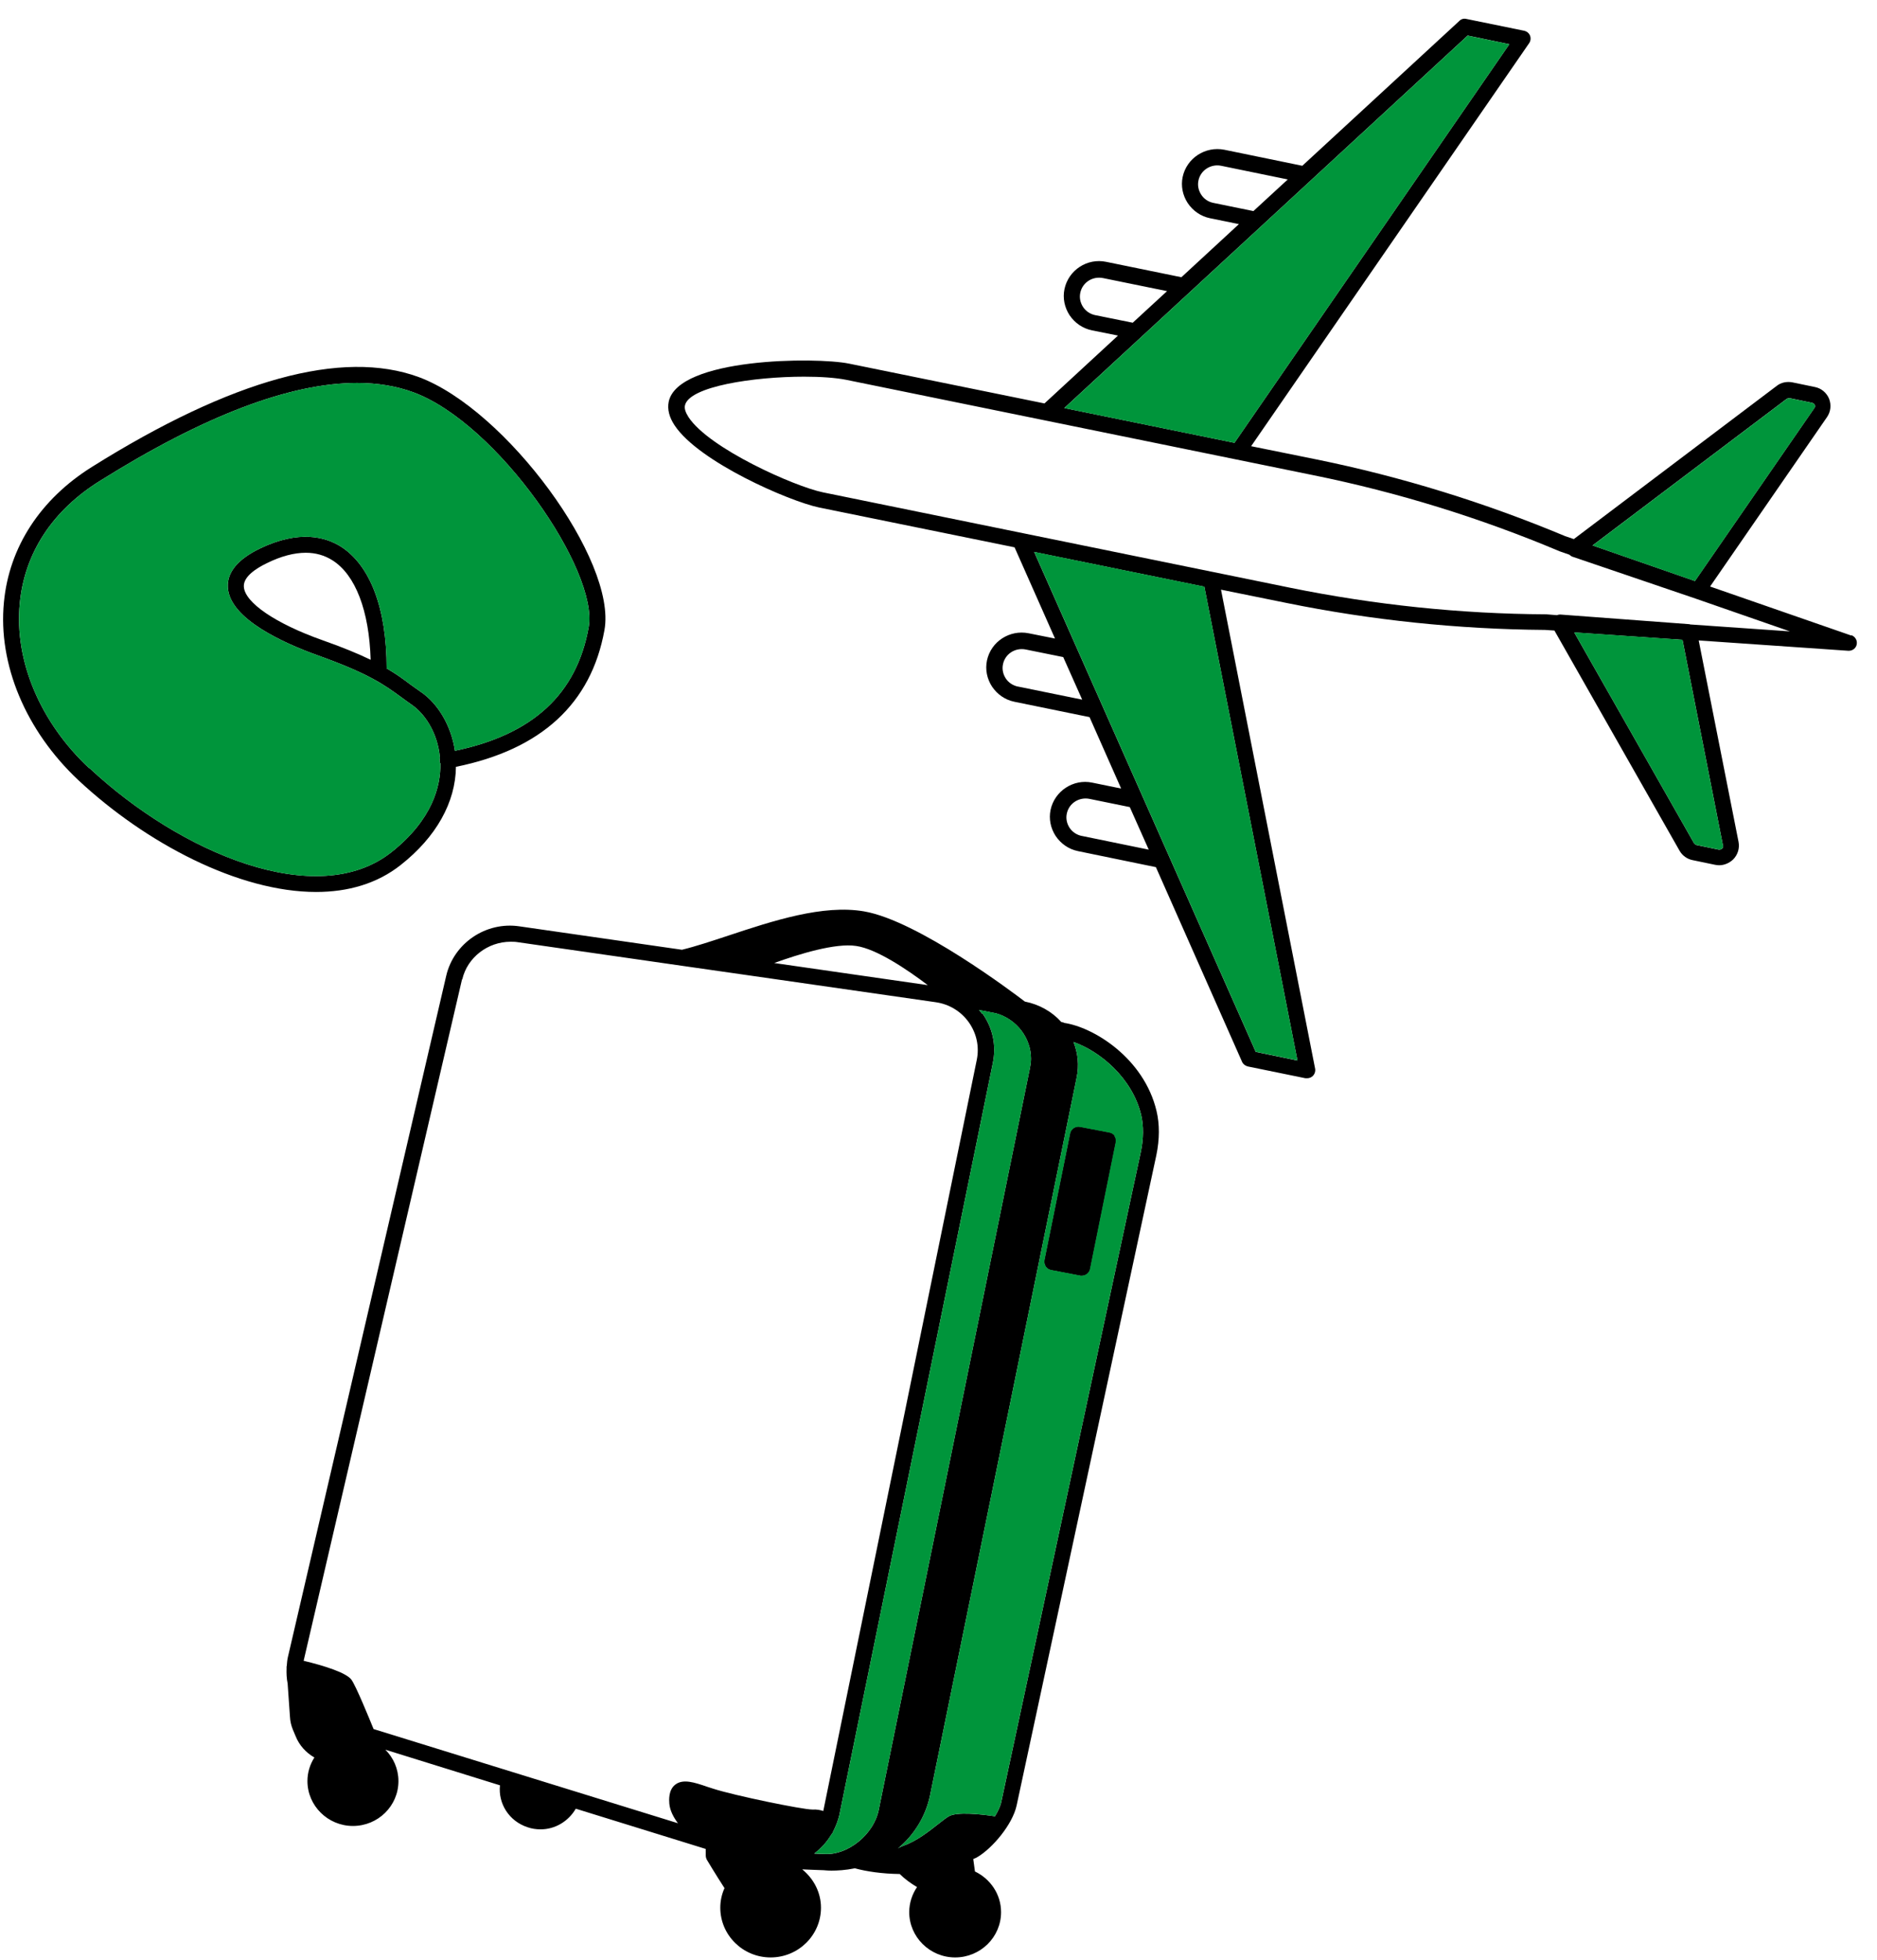 <svg viewBox="0 0 91 95" fill="none" xmlns="http://www.w3.org/2000/svg">
<path d="M56.07 53.848C55.457 51.285 53.017 49.783 51.577 49.579L51.587 49.569L51.454 49.538C50.995 49.028 50.372 48.681 49.687 48.548C49.126 48.119 44.5 44.626 41.896 44.177C39.904 43.83 37.464 44.636 35.309 45.351C34.502 45.617 33.736 45.872 33.062 46.036L25.189 44.902C23.555 44.657 22.003 45.719 21.635 47.292L13.956 80.328C13.925 80.46 13.915 80.593 13.904 80.736C13.904 80.767 13.884 80.797 13.894 80.828V80.849C13.884 81.104 13.894 81.359 13.945 81.604L14.058 83.218C14.068 83.432 14.119 83.647 14.2 83.841L14.333 84.157C14.507 84.596 14.834 84.954 15.242 85.189C15.028 85.525 14.905 85.914 14.905 86.332C14.905 87.527 15.896 88.507 17.111 88.507C18.326 88.507 19.317 87.537 19.317 86.332C19.317 85.74 19.072 85.199 18.684 84.811L24.239 86.537C24.147 87.425 24.678 88.273 25.577 88.569C25.781 88.64 25.995 88.671 26.21 88.671C26.915 88.671 27.558 88.283 27.915 87.67L34.216 89.621V89.937C34.216 90.009 34.237 90.08 34.267 90.141C34.267 90.141 34.706 90.877 35.125 91.52C34.992 91.816 34.921 92.133 34.921 92.47C34.921 93.797 36.014 94.88 37.361 94.88C38.709 94.88 39.802 93.797 39.802 92.47C39.802 91.724 39.445 91.061 38.893 90.611C39.19 90.621 39.516 90.642 39.935 90.652C39.966 90.652 40.098 90.672 40.313 90.672C40.589 90.672 40.987 90.652 41.446 90.56C42.008 90.713 42.774 90.826 43.621 90.836C43.856 91.071 44.163 91.295 44.459 91.469C44.224 91.816 44.081 92.235 44.081 92.684C44.081 93.889 45.082 94.88 46.307 94.88C47.533 94.88 48.533 93.899 48.533 92.684C48.533 91.816 48.013 91.071 47.267 90.713L47.185 90.111C47.247 90.08 47.318 90.06 47.38 90.019C48.115 89.59 49.095 88.426 49.289 87.507L56.06 56.002C56.223 55.216 56.223 54.491 56.07 53.848ZM41.508 45.852C42.498 45.995 43.969 46.985 44.98 47.751L37.535 46.679C38.75 46.24 40.507 45.699 41.508 45.852ZM39.383 87.711C38.904 87.711 35.615 87.037 34.574 86.7L34.288 86.608C33.665 86.394 33.113 86.21 32.735 86.506C32.398 86.771 32.439 87.262 32.45 87.425C32.48 87.762 32.654 88.089 32.868 88.375L18.112 83.81C17.877 83.238 17.274 81.757 17.04 81.42C16.784 81.073 15.702 80.736 14.721 80.501L22.401 47.465L22.411 47.475C22.656 46.403 23.657 45.648 24.75 45.648C24.862 45.648 24.974 45.648 25.097 45.668L33.052 46.812L35.973 47.23L45.358 48.578C46.021 48.67 46.603 49.028 46.981 49.569C47.349 50.1 47.482 50.733 47.359 51.356L39.914 87.782C39.761 87.731 39.588 87.701 39.404 87.711H39.383ZM39.996 89.866C39.802 89.866 39.639 89.856 39.475 89.845C39.812 89.59 40.088 89.284 40.303 88.926C40.343 88.875 40.374 88.834 40.384 88.814C40.395 88.793 40.384 88.773 40.405 88.753C40.527 88.507 40.629 88.252 40.691 87.987L48.135 51.519C48.309 50.682 48.135 49.834 47.635 49.13L47.614 49.14C47.574 49.079 47.512 49.017 47.461 48.956C47.747 49.007 48.033 49.069 48.299 49.12C49.299 49.406 49.984 50.325 49.984 51.315C49.984 51.468 49.963 51.622 49.932 51.775L42.6 87.742C42.355 88.926 41.099 89.927 39.996 89.866ZM55.304 55.859L48.544 87.343C48.503 87.548 48.391 87.782 48.237 88.038C47.492 87.925 46.409 87.823 46.021 88.028C45.889 88.099 45.694 88.252 45.46 88.436C45.031 88.773 44.438 89.243 43.795 89.467C43.683 89.508 43.601 89.549 43.53 89.6C44.316 88.947 44.878 88.048 45.092 87.016L52.2 52.224C52.322 51.642 52.261 51.05 52.046 50.508C53.303 50.947 54.885 52.224 55.325 54.042C55.447 54.573 55.447 55.186 55.304 55.859ZM54.038 55.073C53.987 54.992 53.895 54.93 53.793 54.91L52.353 54.634C52.138 54.593 51.934 54.736 51.893 54.941L50.647 61.088C50.627 61.19 50.658 61.303 50.709 61.384C50.76 61.466 50.852 61.527 50.954 61.548L52.383 61.823H52.455C52.629 61.823 52.792 61.701 52.833 61.517L54.079 55.369C54.099 55.267 54.079 55.155 54.017 55.073H54.038Z" fill="black"/>
<path d="M43.253 90.034C43.14 90.034 43.028 90.023 42.926 90.013C43.12 89.901 43.304 89.768 43.487 89.625C43.324 89.768 43.273 89.921 43.253 90.034Z" fill="black"/>
<path d="M49.985 51.312C49.985 51.465 49.964 51.618 49.934 51.772L42.601 87.739C42.356 88.923 41.1 89.924 39.997 89.863C39.803 89.863 39.64 89.852 39.477 89.842C39.814 89.587 40.089 89.281 40.304 88.923C40.345 88.872 40.375 88.831 40.385 88.811C40.396 88.79 40.385 88.77 40.406 88.749C40.528 88.504 40.63 88.249 40.692 87.984L48.136 51.516C48.31 50.679 48.136 49.831 47.636 49.127L47.616 49.137C47.575 49.076 47.513 49.014 47.462 48.953C47.748 49.004 48.034 49.066 48.3 49.117C49.301 49.403 49.985 50.322 49.985 51.312Z" fill="#00953B"/>
<path d="M55.324 54.041C54.885 52.223 53.302 50.947 52.046 50.508C52.261 51.049 52.322 51.641 52.199 52.223L45.092 87.016C44.877 88.047 44.316 88.946 43.529 89.6C43.601 89.549 43.682 89.508 43.795 89.467C44.438 89.242 45.03 88.772 45.459 88.435C45.694 88.252 45.888 88.098 46.021 88.027C46.409 87.823 47.492 87.925 48.237 88.037C48.39 87.782 48.503 87.547 48.543 87.343L55.304 55.859C55.447 55.185 55.447 54.572 55.324 54.041ZM52.833 61.516C52.792 61.7 52.628 61.823 52.455 61.823H52.383L50.953 61.547C50.851 61.527 50.759 61.465 50.708 61.384C50.657 61.302 50.627 61.19 50.647 61.087L51.893 54.94C51.934 54.736 52.138 54.593 52.352 54.633L53.792 54.909C53.895 54.93 53.986 54.991 54.038 55.073H54.017C54.078 55.154 54.099 55.267 54.078 55.369L52.833 61.516Z" fill="#00953B"/>
<path d="M54.08 55.367L52.834 61.515C52.794 61.699 52.63 61.821 52.456 61.821H52.385L50.955 61.546C50.853 61.525 50.761 61.464 50.71 61.382C50.659 61.3 50.629 61.188 50.649 61.086L51.895 54.938C51.936 54.734 52.14 54.591 52.354 54.632L53.794 54.908C53.896 54.928 53.988 54.989 54.039 55.071H54.019C54.08 55.153 54.101 55.265 54.08 55.367Z" fill="black"/>
<path d="M54.08 55.367L52.834 61.515C52.794 61.699 52.63 61.821 52.456 61.821H52.385L50.955 61.546C50.853 61.525 50.761 61.464 50.71 61.382C50.659 61.3 50.629 61.188 50.649 61.086L51.895 54.938C51.936 54.734 52.14 54.591 52.354 54.632L53.794 54.908C53.896 54.928 53.988 54.989 54.039 55.071H54.019C54.08 55.153 54.101 55.265 54.08 55.367Z" fill="black"/>
<path d="M20.298 18.276C16.591 16.918 11.25 18.378 4.449 22.637C1.957 24.199 0.446 26.517 0.191 29.183C-0.106 32.206 1.253 35.422 3.795 37.812C7.073 40.876 11.577 43.235 15.325 43.235C16.867 43.235 18.286 42.836 19.44 41.917C21.146 40.569 22.085 38.895 22.105 37.169C26.241 36.331 28.662 34.105 29.305 30.541C29.918 27.171 24.526 19.839 20.298 18.276ZM28.539 30.408C27.957 33.645 25.833 35.606 22.055 36.392C21.881 35.208 21.258 34.125 20.41 33.543C20.216 33.411 20.053 33.288 19.879 33.166C19.542 32.91 19.205 32.665 18.746 32.4C18.746 29.489 17.949 27.406 16.53 26.497C15.784 26.027 14.508 25.67 12.598 26.589C11.526 27.11 11.005 27.743 11.046 28.468C11.128 30.01 13.793 31.184 15.376 31.756C17.898 32.655 18.644 33.206 19.43 33.778C19.604 33.911 19.787 34.033 19.982 34.176C20.543 34.565 21.217 35.453 21.329 36.74C21.309 36.801 21.309 36.862 21.319 36.923C21.319 36.954 21.329 36.985 21.35 37.005C21.37 38.098 20.972 39.722 18.981 41.304C15.366 44.164 8.748 41.345 4.347 37.24H4.326C1.947 35.014 0.691 32.032 0.956 29.254C1.191 26.803 2.539 24.741 4.857 23.301C9.902 20.145 14.069 18.562 17.316 18.562C18.307 18.562 19.216 18.715 20.032 19.012C24.117 20.513 29.04 27.671 28.539 30.408ZM17.97 31.981C17.398 31.705 16.652 31.389 15.631 31.031C13.354 30.224 11.863 29.203 11.822 28.437C11.791 27.957 12.414 27.549 12.945 27.294C13.63 26.957 14.263 26.793 14.824 26.793C15.304 26.793 15.733 26.916 16.121 27.161C17.234 27.866 17.898 29.602 17.97 31.981Z" fill="black"/>
<path d="M28.54 30.409C27.958 33.646 25.833 35.606 22.055 36.393C21.881 35.208 21.259 34.126 20.411 33.544C20.217 33.411 20.053 33.288 19.88 33.166C19.543 32.91 19.206 32.665 18.746 32.4C18.746 29.489 17.95 27.406 16.53 26.497C15.785 26.028 14.508 25.67 12.599 26.589C11.526 27.11 11.005 27.743 11.046 28.468C11.128 30.01 13.793 31.185 15.376 31.756C17.899 32.655 18.644 33.207 19.43 33.779C19.604 33.911 19.788 34.034 19.982 34.177C20.544 34.565 21.218 35.453 21.33 36.74C21.309 36.801 21.309 36.862 21.32 36.924C21.32 36.954 21.33 36.985 21.35 37.005C21.371 38.098 20.973 39.722 18.981 41.305C15.366 44.164 8.749 41.346 4.347 37.24H4.327C1.947 35.014 0.691 32.032 0.957 29.255C1.192 26.804 2.54 24.741 4.858 23.301C9.903 20.145 14.069 18.562 17.317 18.562C18.307 18.562 19.216 18.716 20.033 19.012C24.118 20.513 29.04 27.672 28.54 30.409Z" fill="#00953B"/>
<path d="M89.76 30.788V30.808L82.908 28.429L88.576 20.218C88.76 19.953 88.79 19.626 88.678 19.33C88.555 19.034 88.3 18.819 87.983 18.758L86.901 18.534C86.635 18.483 86.35 18.534 86.135 18.707L76.301 26.131L75.882 25.988C72.002 24.365 67.947 23.108 63.832 22.271L60.656 21.628L74.136 2.092C74.207 1.99 74.228 1.847 74.177 1.724C74.126 1.602 74.023 1.52 73.891 1.49L71.093 0.918C70.97 0.887 70.848 0.918 70.756 1.01L63.138 8.036L59.359 7.259C58.43 7.076 57.531 7.668 57.337 8.577C57.245 9.016 57.337 9.465 57.582 9.843C57.837 10.221 58.215 10.486 58.665 10.578L60.064 10.864L57.276 13.438L53.63 12.692C52.711 12.498 51.802 13.091 51.608 14.01C51.516 14.449 51.608 14.898 51.853 15.276C52.108 15.654 52.486 15.919 52.936 16.011L54.202 16.266L50.638 19.555L41.161 17.625C39.558 17.298 32.869 17.339 32.42 19.473C32.348 19.831 32.44 20.218 32.706 20.617C33.87 22.384 38.251 24.293 39.711 24.599L49.188 26.53L51.148 30.951L49.872 30.696C48.953 30.512 48.044 31.094 47.85 32.014C47.758 32.453 47.85 32.902 48.095 33.28C48.35 33.658 48.728 33.923 49.178 34.015L52.823 34.761L54.355 38.222L52.956 37.936C52.037 37.742 51.128 38.345 50.934 39.254C50.842 39.693 50.934 40.142 51.179 40.52C51.434 40.898 51.812 41.163 52.262 41.255L56.04 42.032L60.217 51.467C60.268 51.58 60.37 51.661 60.493 51.692L63.291 52.264H63.372C63.474 52.264 63.577 52.223 63.648 52.152C63.74 52.06 63.781 51.927 63.76 51.804L59.196 28.582L62.372 29.226C66.487 30.063 70.715 30.502 74.902 30.533L75.361 30.563L81.427 41.235C81.56 41.47 81.795 41.643 82.071 41.694L83.153 41.919C83.214 41.929 83.286 41.94 83.347 41.94C83.592 41.94 83.837 41.837 84.021 41.664C84.246 41.439 84.348 41.123 84.287 40.806L82.356 31.043L89.607 31.544H89.638C89.822 31.544 89.985 31.411 90.016 31.237C90.056 31.043 89.944 30.86 89.76 30.788ZM86.625 19.33C86.625 19.33 86.717 19.289 86.768 19.299L87.851 19.524C87.932 19.544 87.963 19.596 87.983 19.626C87.994 19.657 88.014 19.718 87.963 19.779L82.173 28.163L77.21 26.438L86.625 19.33ZM58.818 9.833C58.573 9.782 58.368 9.639 58.236 9.435C58.103 9.23 58.052 8.985 58.103 8.75C58.205 8.25 58.706 7.933 59.206 8.036L62.433 8.699L60.768 10.231L58.818 9.833ZM53.099 15.276C52.854 15.225 52.639 15.082 52.507 14.878C52.374 14.673 52.323 14.428 52.374 14.193C52.476 13.693 52.966 13.377 53.477 13.479L56.581 14.112L54.917 15.643L53.099 15.276ZM71.154 1.724L73.176 2.143L59.849 21.464L51.598 19.779L71.154 1.724ZM49.361 33.28H49.351C49.106 33.229 48.892 33.086 48.759 32.882C48.626 32.677 48.575 32.432 48.626 32.197C48.728 31.697 49.218 31.38 49.729 31.482L51.547 31.85L52.466 33.913L49.361 33.28ZM52.456 40.52H52.446C52.2 40.469 51.986 40.326 51.853 40.122C51.72 39.918 51.669 39.672 51.72 39.438C51.823 38.937 52.313 38.621 52.823 38.723L54.774 39.121L55.693 41.184L52.456 40.52ZM62.903 51.406L60.881 50.987L50.138 26.754L58.389 28.439L62.903 51.406ZM83.531 40.98H83.541C83.551 41.051 83.521 41.112 83.49 41.133C83.47 41.153 83.408 41.194 83.327 41.184L82.244 40.959C82.244 40.959 82.152 40.918 82.132 40.877L76.321 30.655L81.57 31.013L83.531 40.98ZM81.928 30.267V30.257L75.637 29.787C75.586 29.787 75.535 29.797 75.484 29.818L74.963 29.777C70.807 29.757 66.63 29.317 62.555 28.49L39.895 23.864C38.516 23.578 34.38 21.74 33.38 20.218C33.237 19.994 33.175 19.81 33.206 19.657C33.4 18.728 36.556 18.258 38.986 18.258C39.793 18.258 40.518 18.309 41.028 18.411L63.689 23.037C67.763 23.864 71.767 25.1 75.617 26.724L76.086 26.887C76.086 26.887 76.168 26.959 76.219 26.979L82.193 29.011L86.778 30.604L81.928 30.267Z" fill="black"/>
<path d="M73.176 2.145L59.849 21.466L51.598 19.782L71.154 1.727L73.176 2.145Z" fill="#00953B"/>
<path d="M62.904 51.402L60.882 50.983L50.139 26.75L58.39 28.435L62.904 51.402Z" fill="#00953B"/>
<path d="M87.964 19.782L82.174 28.166L77.211 26.441L86.626 19.333C86.626 19.333 86.718 19.292 86.769 19.302L87.852 19.527C87.934 19.547 87.964 19.599 87.985 19.629C87.995 19.66 88.015 19.721 87.964 19.782Z" fill="#00953B"/>
<path d="M83.54 40.977C83.55 41.048 83.52 41.109 83.489 41.13C83.469 41.15 83.407 41.191 83.326 41.181L82.243 40.956C82.243 40.956 82.151 40.915 82.131 40.875L76.32 30.652L81.569 31.01L83.53 40.977H83.54Z" fill="#00953B"/>
</svg>

